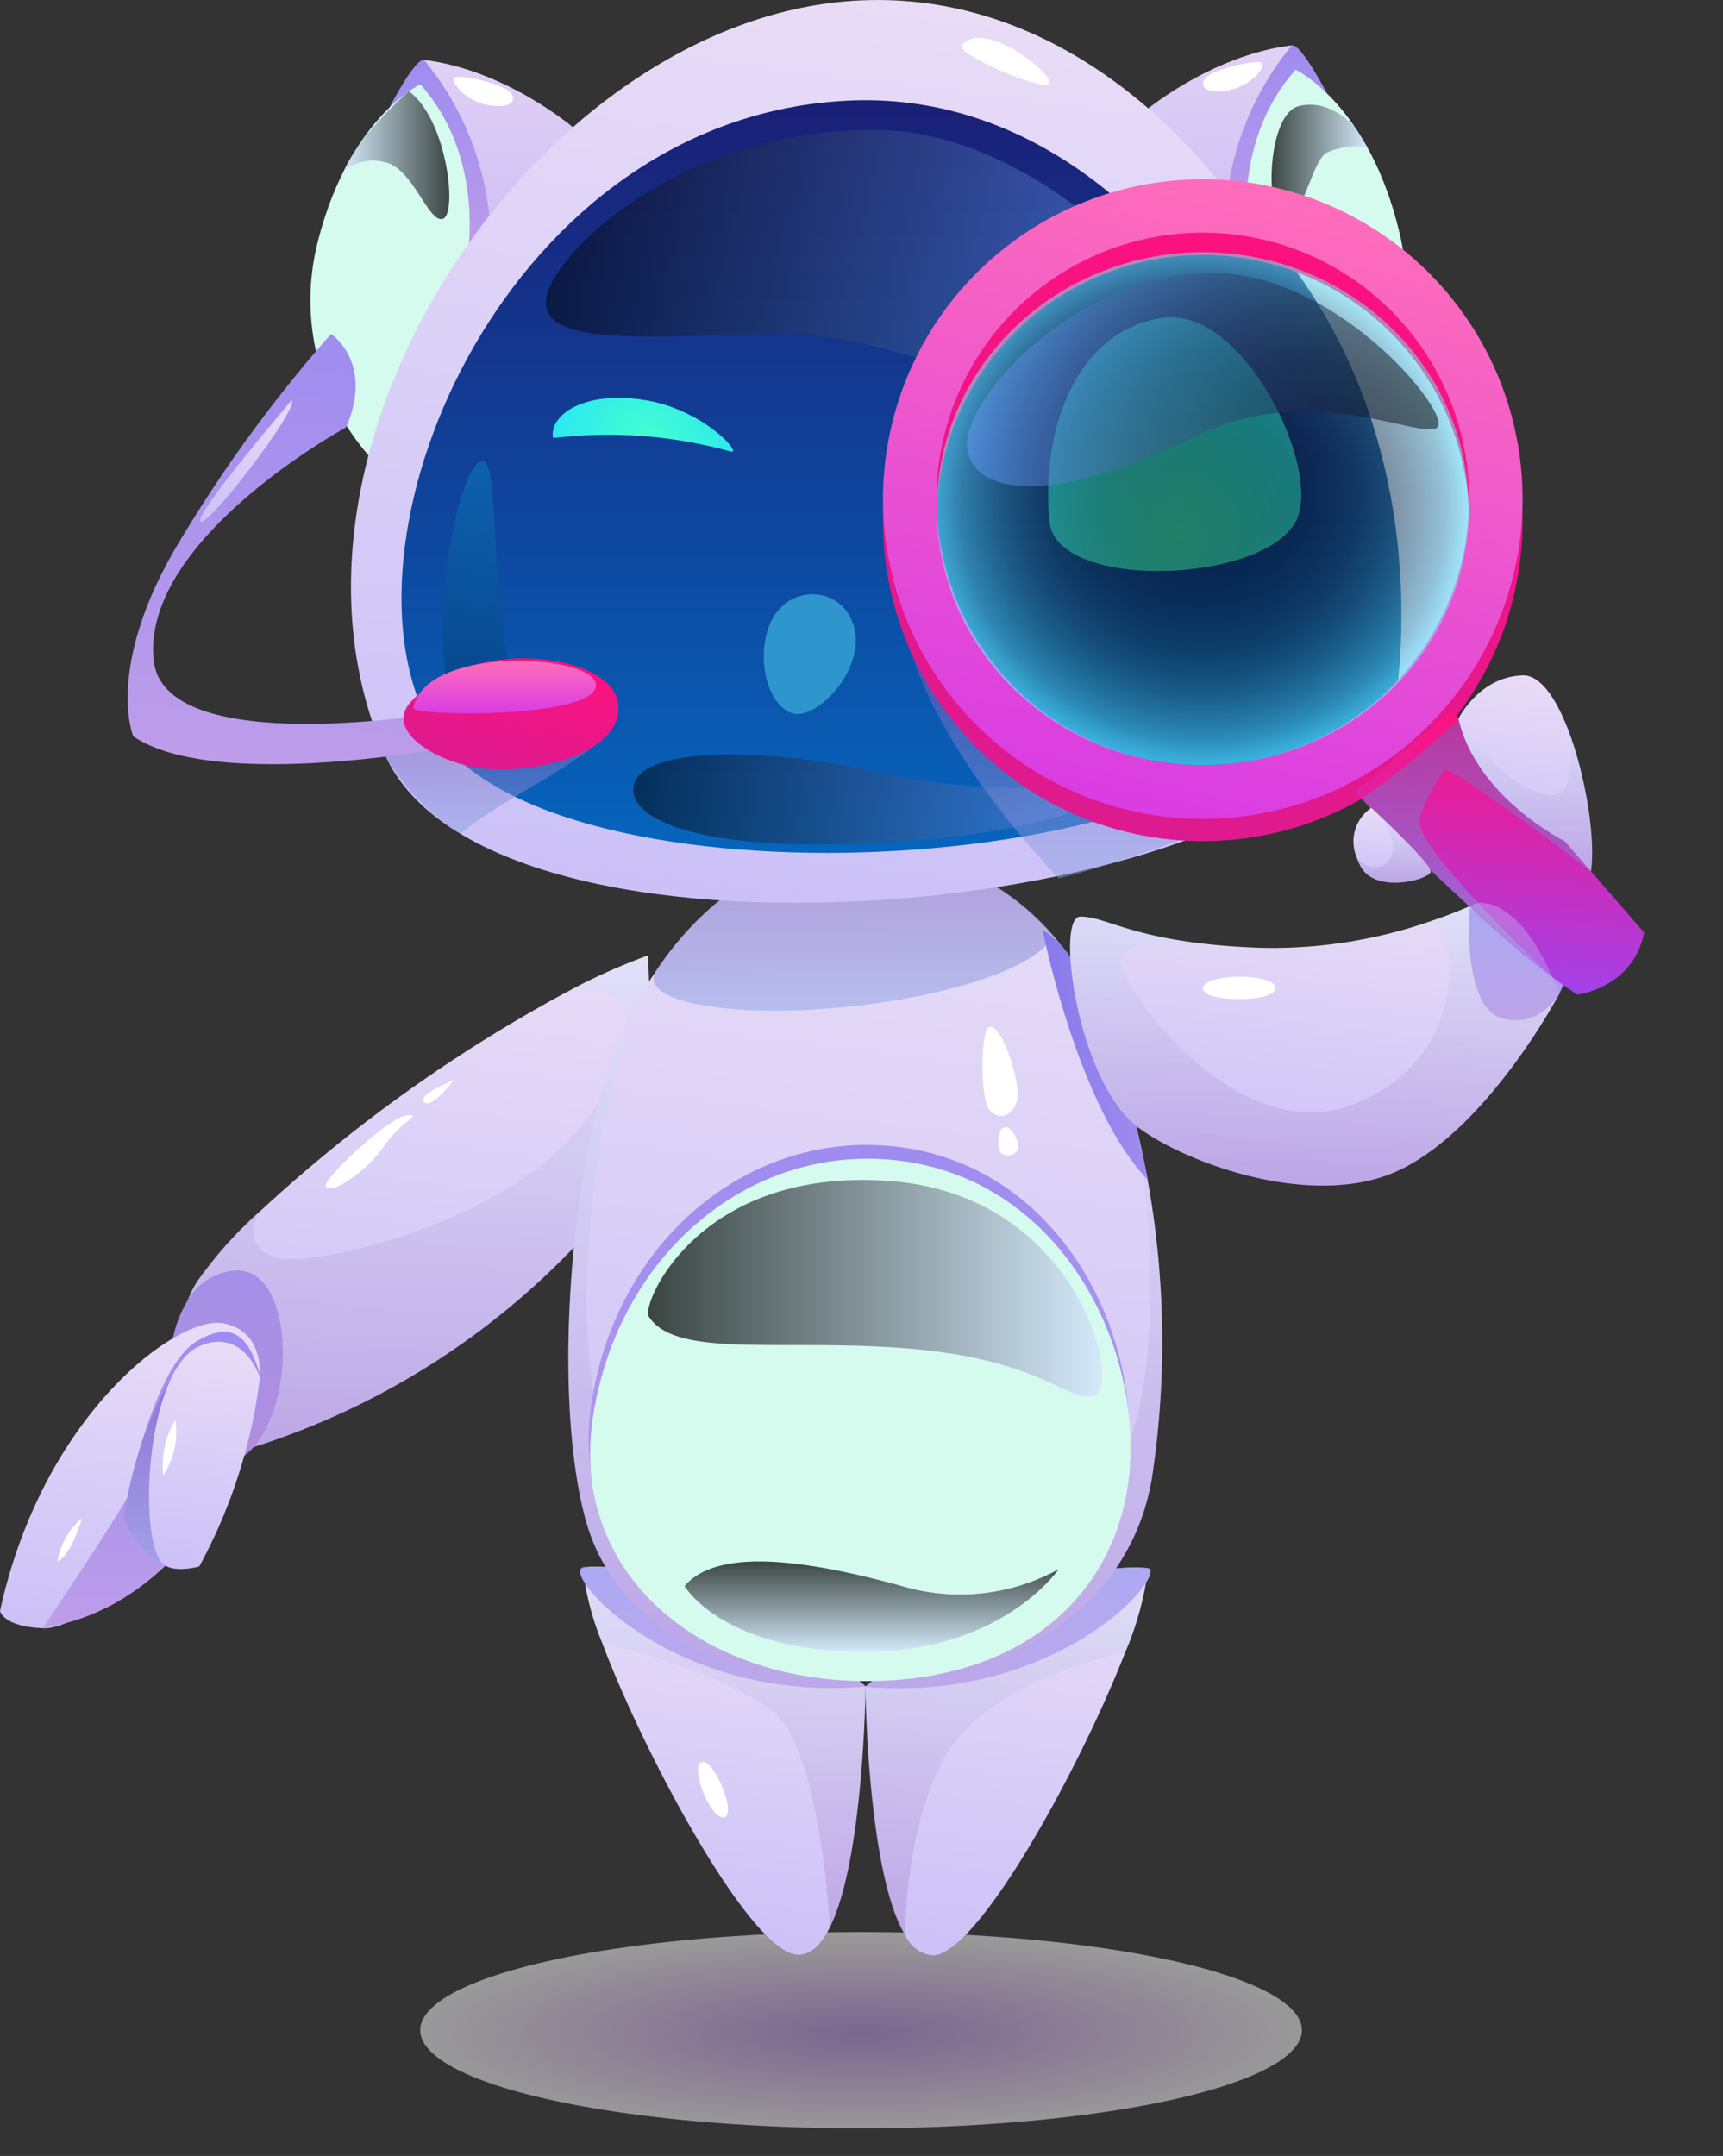 <svg xmlns="http://www.w3.org/2000/svg" xmlns:xlink="http://www.w3.org/1999/xlink" viewBox="0 0 159.38 199.41"><rect x="0" y="0" width="159.38" height="199.41" fill="#333333" stroke="none"/><defs><style>.cls-1{isolation:isolate;}.cls-12,.cls-18,.cls-2,.cls-56,.cls-57,.cls-58,.cls-8,.cls-9{opacity:0.3;}.cls-12,.cls-15,.cls-18,.cls-2,.cls-21,.cls-3,.cls-35,.cls-40,.cls-53,.cls-56,.cls-57,.cls-58,.cls-8,.cls-9{mix-blend-mode:multiply;}.cls-2{fill:url(#Áåçûìÿííûé_ãðàäèåíò_153);}.cls-15,.cls-21,.cls-3,.cls-32,.cls-33,.cls-35,.cls-40,.cls-53,.cls-59,.cls-60{opacity:0.5;}.cls-3{fill:url(#Áåçûìÿííûé_ãðàäèåíò_123);}.cls-4{fill:url(#Áåçûìÿííûé_ãðàäèåíò_46);}.cls-5{fill:url(#Áåçûìÿííûé_ãðàäèåíò_28);}.cls-6{fill:url(#Áåçûìÿííûé_ãðàäèåíò_46-2);}.cls-7{fill:url(#Áåçûìÿííûé_ãðàäèåíò_28-2);}.cls-8{fill:url(#Áåçûìÿííûé_ãðàäèåíò_153-2);}.cls-9{fill:url(#Áåçûìÿííûé_ãðàäèåíò_153-3);}.cls-10{fill:url(#Áåçûìÿííûé_ãðàäèåíò_46-3);}.cls-11{fill:url(#Áåçûìÿííûé_ãðàäèåíò_28-3);}.cls-12{fill:url(#Áåçûìÿííûé_ãðàäèåíò_153-4);}.cls-13{fill:url(#Áåçûìÿííûé_ãðàäèåíò_46-4);}.cls-14{fill:url(#Áåçûìÿííûé_ãðàäèåíò_28-4);}.cls-15{fill:url(#Áåçûìÿííûé_ãðàäèåíò_416);}.cls-16{fill:url(#Áåçûìÿííûé_ãðàäèåíò_46-5);}.cls-17{fill:url(#Áåçûìÿííûé_ãðàäèåíò_46-6);}.cls-18{fill:url(#Áåçûìÿííûé_ãðàäèåíò_153-5);}.cls-19{fill:url(#Áåçûìÿííûé_ãðàäèåíò_28-5);}.cls-20{fill:#d5faee;}.cls-21{fill:url(#Áåçûìÿííûé_ãðàäèåíò_416-2);}.cls-22{fill:#fff;}.cls-23,.cls-24,.cls-39,.cls-41{opacity:0.72;}.cls-23,.cls-24,.cls-32,.cls-33,.cls-34,.cls-39,.cls-41,.cls-59,.cls-60{mix-blend-mode:screen;}.cls-23{fill:url(#Áåçûìÿííûé_ãðàäèåíò_143);}.cls-24{fill:url(#Áåçûìÿííûé_ãðàäèåíò_134);}.cls-25{fill:url(#Áåçûìÿííûé_ãðàäèåíò_36);}.cls-26{fill:url(#Áåçûìÿííûé_ãðàäèåíò_264);}.cls-27{fill:url(#Áåçûìÿííûé_ãðàäèåíò_28-6);}.cls-28{fill:url(#Áåçûìÿííûé_ãðàäèåíò_264-2);}.cls-29{fill:url(#Áåçûìÿííûé_ãðàäèåíò_28-7);}.cls-30{fill:url(#Áåçûìÿííûé_ãðàäèåíò_46-7);}.cls-31{fill:url(#Áåçûìÿííûé_ãðàäèåíò_132);}.cls-32{fill:url(#Áåçûìÿííûé_ãðàäèåíò_54);}.cls-33{fill:url(#Áåçûìÿííûé_ãðàäèåíò_54-2);}.cls-34{opacity:0.2;fill:url(#Áåçûìÿííûé_ãðàäèåíò_126);}.cls-35{fill:url(#Áåçûìÿííûé_ãðàäèåíò_416-3);}.cls-36{fill:url(#Áåçûìÿííûé_ãðàäèåíò_28-8);}.cls-37{fill:url(#Áåçûìÿííûé_ãðàäèåíò_8);}.cls-38{fill:url(#Áåçûìÿííûé_ãðàäèåíò_65);}.cls-39{fill:url(#Áåçûìÿííûé_ãðàäèåíò_134-2);}.cls-40{fill:url(#Áåçûìÿííûé_ãðàäèåíò_416-4);}.cls-41{fill:url(#Áåçûìÿííûé_ãðàäèåíò_143-2);}.cls-42{fill:url(#Áåçûìÿííûé_ãðàäèåíò_46-8);}.cls-43{fill:url(#Áåçûìÿííûé_ãðàäèåíò_91);}.cls-44{fill:#2f95cd;}.cls-45{fill:url(#Áåçûìÿííûé_ãðàäèåíò_132-2);}.cls-46{fill:url(#Áåçûìÿííûé_ãðàäèåíò_46-9);}.cls-47{fill:url(#Áåçûìÿííûé_ãðàäèåíò_91-2);}.cls-48{fill:url(#Áåçûìÿííûé_ãðàäèåíò_8-2);}.cls-49{fill:url(#Áåçûìÿííûé_ãðàäèåíò_65-2);}.cls-50{fill:url(#Áåçûìÿííûé_ãðàäèåíò_46-10);}.cls-51{fill:url(#Áåçûìÿííûé_ãðàäèåíò_28-9);}.cls-52{fill:url(#Áåçûìÿííûé_ãðàäèåíò_14);}.cls-53{fill:url(#Áåçûìÿííûé_ãðàäèåíò_416-5);}.cls-54{fill:url(#Áåçûìÿííûé_ãðàäèåíò_46-11);}.cls-55{fill:url(#Áåçûìÿííûé_ãðàäèåíò_46-12);}.cls-56{fill:url(#Áåçûìÿííûé_ãðàäèåíò_153-6);}.cls-57{fill:url(#Áåçûìÿííûé_ãðàäèåíò_153-7);}.cls-58{fill:url(#Áåçûìÿííûé_ãðàäèåíò_153-8);}.cls-59{fill:url(#Áåçûìÿííûé_ãðàäèåíò_11);}.cls-60{fill:url(#Áåçûìÿííûé_ãðàäèåíò_7);}</style><linearGradient id="Áåçûìÿííûé_ãðàäèåíò_153" x1="159.35" y1="199.41" x2="159.35" y2="199.36" gradientUnits="userSpaceOnUse"><stop offset="0" stop-color="#9d68c2"/><stop offset="1" stop-color="#ccedff"/></linearGradient><radialGradient id="Áåçûìÿííûé_ãðàäèåíò_123" cx="79.65" cy="-97.86" r="40.79" gradientTransform="translate(0 209.56) scale(1 0.22)" gradientUnits="userSpaceOnUse"><stop offset="0" stop-color="#be9dea"/><stop offset="0.39" stop-color="#e0bff5"/><stop offset="1" stop-color="#fff"/></radialGradient><linearGradient id="Áåçûìÿííûé_ãðàäèåíò_46" x1="63.8" y1="179.57" x2="67.97" y2="146.41" gradientUnits="userSpaceOnUse"><stop offset="0" stop-color="#cbc1f7"/><stop offset="1" stop-color="#e8dcf7"/></linearGradient><linearGradient id="Áåçûìÿííûé_ãðàäèåíò_28" x1="66.87" y1="156.13" x2="66.87" y2="144.91" gradientUnits="userSpaceOnUse"><stop offset="0" stop-color="#be9dea"/><stop offset="1" stop-color="#9e8cef"/></linearGradient><linearGradient id="Áåçûìÿííûé_ãðàäèåíò_46-2" x1="89.28" y1="181.24" x2="94.02" y2="143.53" xlink:href="#Áåçûìÿííûé_ãðàäèåíò_46"/><linearGradient id="Áåçûìÿííûé_ãðàäèåíò_28-2" x1="93.25" y1="156.16" x2="93.25" y2="144.94" xlink:href="#Áåçûìÿííûé_ãðàäèåíò_28"/><linearGradient id="Áåçûìÿííûé_ãðàäèåíò_153-2" x1="66.87" y1="178.27" x2="66.87" y2="144.91" xlink:href="#Áåçûìÿííûé_ãðàäèåíò_153"/><linearGradient id="Áåçûìÿííûé_ãðàäèåíò_153-3" x1="93.25" y1="179.03" x2="93.25" y2="144.94" xlink:href="#Áåçûìÿííûé_ãðàäèåíò_153"/><linearGradient id="Áåçûìÿííûé_ãðàäèåíò_46-3" x1="35.12" y1="135.95" x2="41.39" y2="86.09" xlink:href="#Áåçûìÿííûé_ãðàäèåíò_46"/><linearGradient id="Áåçûìÿííûé_ãðàäèåíò_28-3" x1="20.64" y1="135.99" x2="20.64" y2="117.5" xlink:href="#Áåçûìÿííûé_ãðàäèåíò_28"/><linearGradient id="Áåçûìÿííûé_ãðàäèåíò_153-4" x1="37.59" y1="135.99" x2="37.59" y2="88.42" xlink:href="#Áåçûìÿííûé_ãðàäèåíò_153"/><linearGradient id="Áåçûìÿííûé_ãðàäèåíò_46-4" x1="10.39" y1="151.4" x2="14.14" y2="121.58" xlink:href="#Áåçûìÿííûé_ãðàäèåíò_46"/><linearGradient id="Áåçûìÿííûé_ãðàäèåíò_28-4" x1="14.05" y1="150.55" x2="14.05" y2="123.21" xlink:href="#Áåçûìÿííûé_ãðàäèåíò_28"/><linearGradient id="Áåçûìÿííûé_ãðàäèåíò_416" x1="13.84" y1="144.55" x2="13.84" y2="126.75" gradientUnits="userSpaceOnUse"><stop offset="0" stop-color="#8da4e5"/><stop offset="1" stop-color="#755cbb"/></linearGradient><linearGradient id="Áåçûìÿííûé_ãðàäèåíò_46-5" x1="17.24" y1="145.22" x2="19.91" y2="124.04" xlink:href="#Áåçûìÿííûé_ãðàäèåíò_46"/><linearGradient id="Áåçûìÿííûé_ãðàäèåíò_46-6" x1="76.14" y1="155.36" x2="85.72" y2="79.1" xlink:href="#Áåçûìÿííûé_ãðàäèåíò_46"/><linearGradient id="Áåçûìÿííûé_ãðàäèåíò_153-5" x1="80.04" y1="155.49" x2="80.04" y2="94.14" xlink:href="#Áåçûìÿííûé_ãðàäèåíò_153"/><linearGradient id="Áåçûìÿííûé_ãðàäèåíò_28-5" x1="79.45" y1="154.24" x2="79.45" y2="105.92" xlink:href="#Áåçûìÿííûé_ãðàäèåíò_28"/><linearGradient id="Áåçûìÿííûé_ãðàäèåíò_416-2" x1="78.98" y1="93.49" x2="78.98" y2="78.53" xlink:href="#Áåçûìÿííûé_ãðàäèåíò_416"/><linearGradient id="Áåçûìÿííûé_ãðàäèåíò_143" x1="80.62" y1="152.8" x2="80.62" y2="144.43" gradientUnits="userSpaceOnUse"><stop offset="0" stop-color="#d4e2ff"/><stop offset="1"/></linearGradient><linearGradient id="Áåçûìÿííûé_ãðàäèåíò_134" x1="59.9" y1="119.14" x2="101.91" y2="119.14" gradientUnits="userSpaceOnUse"><stop offset="0"/><stop offset="1" stop-color="#d4e2ff"/></linearGradient><linearGradient id="Áåçûìÿííûé_ãðàäèåíò_36" x1="96.39" y1="97.57" x2="106.14" y2="97.57" gradientUnits="userSpaceOnUse"><stop offset="0" stop-color="#8879ea"/><stop offset="1" stop-color="#9e8cef"/></linearGradient><linearGradient id="Áåçûìÿííûé_ãðàäèåíò_264" x1="115.48" y1="38.86" x2="115.48" y2="4.19" gradientUnits="userSpaceOnUse"><stop offset="0" stop-color="#b9acf4"/><stop offset="1" stop-color="#e1d1f5"/></linearGradient><linearGradient id="Áåçûìÿííûé_ãðàäèåíò_28-6" x1="118" y1="23.03" x2="118" y2="4.18" xlink:href="#Áåçûìÿííûé_ãðàäèåíò_28"/><linearGradient id="Áåçûìÿííûé_ãðàäèåíò_264-2" x1="898.52" y1="40.21" x2="898.52" y2="5.54" gradientTransform="matrix(-1, 0, 0, 1, 941.77, 0)" xlink:href="#Áåçûìÿííûé_ãðàäèåíò_264"/><linearGradient id="Áåçûìÿííûé_ãðàäèåíò_28-7" x1="901.04" y1="24.39" x2="901.04" y2="5.54" gradientTransform="matrix(-1, 0, 0, 1, 941.77, 0)" xlink:href="#Áåçûìÿííûé_ãðàäèåíò_28"/><linearGradient id="Áåçûìÿííûé_ãðàäèåíò_46-7" x1="76.26" y1="84.65" x2="86.83" y2="0.44" xlink:href="#Áåçûìÿííûé_ãðàäèåíò_46"/><linearGradient id="Áåçûìÿííûé_ãðàäèåíò_132" x1="79.66" y1="78.88" x2="79.66" y2="9.27" gradientUnits="userSpaceOnUse"><stop offset="0" stop-color="#0665bd"/><stop offset="1" stop-color="#1a1f77"/></linearGradient><linearGradient id="Áåçûìÿííûé_ãðàäèåíò_54" x1="50.5" y1="24.84" x2="111.91" y2="24.84" gradientUnits="userSpaceOnUse"><stop offset="0"/><stop offset="1" stop-color="#6a9bff"/></linearGradient><linearGradient id="Áåçûìÿííûé_ãðàäèåíò_54-2" x1="58.58" y1="73.95" x2="103.23" y2="73.95" xlink:href="#Áåçûìÿííûé_ãðàäèåíò_54"/><linearGradient id="Áåçûìÿííûé_ãðàäèåíò_126" x1="41.88" y1="66.69" x2="41.88" y2="43.92" gradientTransform="translate(6.67 -3.98) rotate(3.92)" gradientUnits="userSpaceOnUse"><stop offset="0"/><stop offset="1" stop-color="#00e3ff"/></linearGradient><linearGradient id="Áåçûìÿííûé_ãðàäèåíò_416-3" x1="46" y1="77.12" x2="46" y2="66.45" xlink:href="#Áåçûìÿííûé_ãðàäèåíò_416"/><linearGradient id="Áåçûìÿííûé_ãðàäèåíò_28-8" x1="26.36" y1="71.22" x2="31.41" y2="30.99" xlink:href="#Áåçûìÿííûé_ãðàäèåíò_28"/><linearGradient id="Áåçûìÿííûé_ãðàäèåíò_8" x1="39.8" y1="76.68" x2="39.8" y2="65.33" gradientTransform="matrix(0.97, 0.23, -0.23, 0.97, 24.81, -12.29)" gradientUnits="userSpaceOnUse"><stop offset="0" stop-color="#dd1a8f"/><stop offset="1" stop-color="#fe117e"/></linearGradient><linearGradient id="Áåçûìÿííûé_ãðàäèåíò_65" x1="46.68" y1="65.97" x2="46.68" y2="61.16" gradientUnits="userSpaceOnUse"><stop offset="0" stop-color="#d93de3"/><stop offset="1" stop-color="#ff6dba"/></linearGradient><linearGradient id="Áåçûìÿííûé_ãðàäèåíò_134-2" x1="117.6" y1="14.96" x2="126.47" y2="14.96" xlink:href="#Áåçûìÿííûé_ãðàäèåíò_134"/><linearGradient id="Áåçûìÿííûé_ãðàäèåíò_416-4" x1="97.21" y1="81.23" x2="97.21" y2="60.51" xlink:href="#Áåçûìÿííûé_ãðàäèåíò_416"/><linearGradient id="Áåçûìÿííûé_ãðàäèåíò_143-2" x1="31.79" y1="14.34" x2="41.56" y2="14.34" xlink:href="#Áåçûìÿííûé_ãðàäèåíò_143"/><linearGradient id="Áåçûìÿííûé_ãðàäèåíò_46-8" x1="22.76" y1="48.22" x2="22.76" y2="36.96" xlink:href="#Áåçûìÿííûé_ãðàäèåíò_46"/><radialGradient id="Áåçûìÿííûé_ãðàäèåíò_91" cx="59.74" cy="41.01" r="11.8" gradientUnits="userSpaceOnUse"><stop offset="0" stop-color="#45ffcd"/><stop offset="1" stop-color="#22e0ff"/></radialGradient><linearGradient id="Áåçûìÿííûé_ãðàäèåíò_132-2" x1="106.91" y1="73.1" x2="106.91" y2="18.38" xlink:href="#Áåçûìÿííûé_ãðàäèåíò_132"/><linearGradient id="Áåçûìÿííûé_ãðàäèåíò_46-9" x1="121.36" y1="64.49" x2="126.95" y2="19.97" xlink:href="#Áåçûìÿííûé_ãðàäèåíò_46"/><radialGradient id="Áåçûìÿííûé_ãðàäèåíò_91-2" cx="109.05" cy="49.18" r="17.33" xlink:href="#Áåçûìÿííûé_ãðàäèåíò_91"/><linearGradient id="Áåçûìÿííûé_ãðàäèåíò_8-2" x1="104.49" y1="77.02" x2="118.05" y2="19.43" gradientTransform="matrix(1, 0, 0, 1, 0, 0)" xlink:href="#Áåçûìÿííûé_ãðàäèåíò_8"/><linearGradient id="Áåçûìÿííûé_ãðàäèåíò_65-2" x1="104.49" y1="74.95" x2="118.05" y2="17.36" xlink:href="#Áåçûìÿííûé_ãðàäèåíò_65"/><linearGradient id="Áåçûìÿííûé_ãðàäèåíò_46-10" x1="119.08" y1="109.48" x2="122.57" y2="81.7" xlink:href="#Áåçûìÿííûé_ãðàäèåíò_46"/><linearGradient id="Áåçûìÿííûé_ãðàäèåíò_28-9" x1="140.87" y1="94.41" x2="140.87" y2="84.02" xlink:href="#Áåçûìÿííûé_ãðàäèåíò_28"/><linearGradient id="Áåçûìÿííûé_ãðàäèåíò_14" x1="137.9" y1="91.47" x2="139.7" y2="66.11" gradientUnits="userSpaceOnUse"><stop offset="0" stop-color="#a242ea"/><stop offset="1" stop-color="#fe117e"/></linearGradient><linearGradient id="Áåçûìÿííûé_ãðàäèåíò_416-5" x1="136.57" y1="90.39" x2="136.57" y2="66.47" xlink:href="#Áåçûìÿííûé_ãðàäèåíò_416"/><linearGradient id="Áåçûìÿííûé_ãðàäèåíò_46-11" x1="128.47" y1="81.62" x2="129.3" y2="75.03" xlink:href="#Áåçûìÿííûé_ãðàäèåíò_46"/><linearGradient id="Áåçûìÿííûé_ãðàäèåíò_46-12" x1="140.25" y1="79.73" x2="142.4" y2="62.62" xlink:href="#Áåçûìÿííûé_ãðàäèåíò_46"/><linearGradient id="Áåçûìÿííûé_ãðàäèåíò_153-6" x1="121.59" y1="109.7" x2="121.59" y2="83.51" xlink:href="#Áåçûìÿííûé_ãðàäèåíò_153"/><linearGradient id="Áåçûìÿííûé_ãðàäèåíò_153-7" x1="128.93" y1="81.64" x2="128.93" y2="74.81" xlink:href="#Áåçûìÿííûé_ãðàäèåíò_153"/><linearGradient id="Áåçûìÿííûé_ãðàäèåíò_153-8" x1="141.09" y1="80.6" x2="141.09" y2="66.47" xlink:href="#Áåçûìÿííûé_ãðàäèåíò_153"/><radialGradient id="Áåçûìÿííûé_ãðàäèåíò_11" cx="102.2" cy="47.57" r="24.13" gradientTransform="translate(7.07 0.28) scale(1.02 0.98)" gradientUnits="userSpaceOnUse"><stop offset="0"/><stop offset="0.23" stop-color="#010303"/><stop offset="0.37" stop-color="#050b0b"/><stop offset="0.48" stop-color="#0b1919"/><stop offset="0.58" stop-color="#132d2d"/><stop offset="0.67" stop-color="#1f4848"/><stop offset="0.75" stop-color="#2c6868"/><stop offset="0.83" stop-color="#3d8e8e"/><stop offset="0.91" stop-color="#50baba"/><stop offset="0.97" stop-color="#65ebeb"/><stop offset="1" stop-color="#6dffff"/></radialGradient><linearGradient id="Áåçûìÿííûé_ãðàäèåíò_7" x1="89.45" y1="35.1" x2="133.08" y2="35.1" gradientUnits="userSpaceOnUse"><stop offset="0" stop-color="#6a9bff"/><stop offset="1"/></linearGradient></defs><g class="cls-1"><g id="Camada_2" data-name="Camada 2"><g id="chatbot"><path class="cls-2" d="M159.32,199.36l.06,0A.16.16,0,0,1,159.32,199.36Z"/><ellipse class="cls-3" cx="79.65" cy="187.78" rx="40.78" ry="9.08"/><path class="cls-4" d="M80.06,156v0c0,.79-.23,16.08-3.29,22.25-.79,1.61-1.78,2.6-3,2.55-4.34-.18-14.19-18.49-18.08-28.88a25.65,25.65,0,0,1-1.59-5.57c-.09-.9,0-1.41.49-1.42a20.48,20.48,0,0,1,2.71.12l.36.05C68.44,146.42,78.9,155,80,155.92Z"/><path class="cls-5" d="M80.06,156c-14.37,1.25-23.93-6.35-26-9.62-.53-.83-.55-1.38,0-1.42a15.41,15.41,0,0,1,3.23.12l.36.05c9.52,1.44,21.15,9.94,22.32,10.8Z"/><path class="cls-6" d="M106,146.39a28.4,28.4,0,0,1-1.93,6.47c-4.09,10.5-13.52,27.81-17.75,28A3.06,3.06,0,0,1,83.75,179c-3.52-5.72-3.69-23-3.69-23l.09-.07c1.08-.91,11.57-9.54,22.38-10.81l.3,0a20.71,20.71,0,0,1,2.72-.12C106,145,106.13,145.5,106,146.39Z"/><path class="cls-7" d="M106,146.39c-2,3.25-11.58,10.89-26,9.63l.09-.07c1.17-.87,12.85-9.39,22.38-10.81l.3,0a15.39,15.39,0,0,1,3.23-.12C106.58,145,106.56,145.56,106,146.39Z"/><path class="cls-8" d="M80.06,156v0c0,.79-.23,16.08-3.29,22.25,0,0-.85-16.16-5.15-19.82s-15.94-6.51-15.94-6.51a25.65,25.65,0,0,1-1.59-5.57c-.53-.83-.55-1.38,0-1.42a15.41,15.41,0,0,1,3.23.12l.36.05C68.44,146.42,78.9,155,80,155.92Z"/><path class="cls-9" d="M106,146.39a28.4,28.4,0,0,1-1.93,6.47c-2,.43-12.77,2.92-16.57,9.5-3.18,5.49-3.72,13.19-3.79,16.67-3.52-5.72-3.69-23-3.69-23l.09-.07c1.08-.91,11.57-9.54,22.38-10.81l.3,0a15.39,15.39,0,0,1,3.23-.12C106.58,145,106.56,145.56,106,146.39Z"/><path class="cls-10" d="M59.69,99.83a56.38,56.38,0,0,1-1.93,10,40.42,40.42,0,0,1-2.85,3.56,70.5,70.5,0,0,1-31.47,20.46c-.39.14-.78.25-1.18.37-2.62.76-7.43-7.1-4.94-13.79a9.77,9.77,0,0,1,.91-1.87,37.81,37.81,0,0,1,5.8-6.5,137.71,137.71,0,0,1,29.1-20.68h0a58.1,58.1,0,0,1,6.79-3A65.49,65.49,0,0,1,59.69,99.83Z"/><path class="cls-11" d="M23.44,133.86a5.76,5.76,0,0,1-1,.9c-3.9,2.9-9.62,1.22-6.46-10.87a10.79,10.79,0,0,1,1.29-3.45,5.58,5.58,0,0,1,4.34-2.92C27,117,27.6,129.12,23.44,133.86Z"/><path class="cls-12" d="M59.69,99.83,54.91,113.4a70.5,70.5,0,0,1-31.47,20.46,5.76,5.76,0,0,1-1,.9c-3.9,2.9-9.62,1.22-6.46-10.87a10.79,10.79,0,0,1,1.29-3.45,9.77,9.77,0,0,1,.91-1.87,37.81,37.81,0,0,1,5.8-6.5c-.2.36-1.59,3.13,1.36,4.19,3.16,1.13,19.83-2.84,27.16-10.69s7.09-15.16.59-14.18a58.1,58.1,0,0,1,6.79-3A65.49,65.49,0,0,1,59.69,99.83Z"/><path class="cls-13" d="M20.61,122.39C16.49,121.64,4,130.7,0,149c0,0,.27,1.47,4,1.6s10.07-6.66,14.38-10.66S27.48,123.64,20.61,122.39Z"/><path class="cls-14" d="M4,150.55s6.48-9.66,7.78-12.06c0,0,2.47-12,6.33-14.38s5.15.28,6,3.26S18.57,148.42,4,150.55Z"/><path class="cls-15" d="M11.45,140.44S13,144,15,144.55c0,0-1.66-11.64,1.25-17.8A35.84,35.84,0,0,0,11.45,140.44Z"/><path class="cls-16" d="M17.86,124.84s4-2.8,6.19,2.53a49,49,0,0,1-5.62,17.52s-2.49.71-3.45-.34C12.84,142.24,13.46,127.9,17.86,124.84Z"/><path class="cls-17" d="M106.55,136.75c-1.9,11.24-12,18.74-26.4,18.74-12.56,0-23.21-4.68-26-15s-1.72-29.36,2-41.23a38.66,38.66,0,0,1,2-5.1v0A35.33,35.33,0,0,1,60.56,90a0,0,0,0,0,0,0C65.15,83,71.86,78.53,79.45,78.53a23,23,0,0,1,18,8.06A26.54,26.54,0,0,1,102,94.13a77.11,77.11,0,0,1,3.1,9.93.38.38,0,0,0,0,.1A84,84,0,0,1,106.55,136.75Z"/><path class="cls-18" d="M106.55,136.75c-1.9,11.24-12,18.74-26.4,18.74-12.56,0-23.21-4.68-26-15s-1.72-29.36,2-41.23a38.66,38.66,0,0,1,2-5.1v0s-7.6,25.2-1.53,41.25,34.39,15.71,44,5.05c9.11-10.15,4.9-34,4.47-36.28A84,84,0,0,1,106.55,136.75Z"/><path class="cls-19" d="M54.67,130.08C56.82,115,68.93,104.76,82.37,106c14.49,1.37,22.28,15.2,22.08,27.07S95.56,154.24,80,154.24,52.66,144.19,54.67,130.08Z"/><path class="cls-20" d="M54.81,131.33C57,116.24,69.06,106,82.51,107.28c14.49,1.37,22.28,15.2,22.07,27.07s-8.88,21.14-24.43,21.14S52.8,145.44,54.81,131.33Z"/><path class="cls-21" d="M97.5,86.59c-3.07,4.82-20,7.63-29.78,6.73-8.52-.77-7.22-3.07-7.16-3.36a0,0,0,0,0,0,0C65.15,83,71.86,78.53,79.45,78.53A23,23,0,0,1,97.5,86.59Z"/><path class="cls-22" d="M91.49,95c-.79.26-.83,6.6,0,7.62s2.14.71,2.58-.78S92.68,94.55,91.49,95Z"/><path class="cls-22" d="M92.94,104.26c-.66.16-.73,1.73-.43,2.28a1,1,0,0,0,1.63-.23C94.32,105.64,93.6,104.11,92.94,104.26Z"/><path class="cls-23" d="M63.32,146.7s3.47,6,16.41,6.09,18.2-7.65,18.2-7.65a18.9,18.9,0,0,1-14.51,1.56C74.89,144.36,66.45,143.05,63.32,146.7Z"/><path class="cls-24" d="M60,121.75c2.55,4.08,13.07,1.91,24.91,3.06s13.87,5,16.37,4.23-1.45-18.61-19.15-19.82S59.31,120.74,60,121.75Z"/><path class="cls-25" d="M98.44,87.75a7.78,7.78,0,0,0-2-1.74s3.25,16.42,9.75,23.13C106.14,109.14,103.32,93.66,98.44,87.75Z"/><path class="cls-26" d="M105.6,10.52s6.25-5.4,13.91-6.33c0,0,2.34,1.14,5,9.58s-2.29,25.09-2.29,25.09Z"/><path class="cls-27" d="M119.51,4.19a27,27,0,0,0-6.2,17.33l2.4,1.51,7-14.44S120.37,4.06,119.51,4.19Z"/><path class="cls-20" d="M115.48,22.31s-1.65-9.14,4.37-15.86c0,0,6.79,3.2,9.6,15.07s-4.5,19-4.5,19Z"/><path class="cls-22" d="M112,6.85c-1.16.62-1.07,1.87,1.33,1.55s3.69-2.18,3.43-2.55S113.28,6.15,112,6.85Z"/><path class="cls-28" d="M53.12,11.87s-6.25-5.39-13.9-6.33c0,0-2.35,1.14-5.06,9.58s2.3,25.09,2.3,25.09Z"/><path class="cls-29" d="M39.22,5.54a27.06,27.06,0,0,1,6.19,17.34L43,24.39,36,10S38.35,5.41,39.22,5.54Z"/><path class="cls-20" d="M43.24,23.66s1.65-9.14-4.36-15.86c0,0-6.8,3.21-9.61,15.08a21.83,21.83,0,0,0,5.29,19.76Z"/><path class="cls-22" d="M46.74,8.2c1.15.62,1.06,1.87-1.33,1.56S41.71,7.57,42,7.21,45.44,7.5,46.74,8.2Z"/><path class="cls-30" d="M35.55,69.67c9.58,22.1,81.29,15.21,89.86-3C134.78,46.86,113.23-2.21,78.87.08,49.84,2,23.24,41.26,35.55,69.67Z"/><path class="cls-31" d="M39.51,66.55c9.16,18.13,71.76,15.13,80.9-1.53,7.77-14.16-10.57-57.25-42-55.71S30.71,49.15,39.51,66.55Z"/><path class="cls-22" d="M89,4.18c-.66.79,7,4.09,8,3.62S91.18,1.57,89,4.18Z"/><path class="cls-32" d="M50.55,27.46c-.72,4.32,7.46,3.83,20.54,3.4,15.73-.52,31.52,13,40.72,3.3C113.32,32.56,98.27,11.54,80.1,12S51.17,23.72,50.55,27.46Z"/><path class="cls-33" d="M58.65,72.52c-.83,3.13,5.71,6.26,21.81,5.47,19.46-.95,23.6-5,22.64-6.16-.57-.68-6.4,3-22.39-.51C70.16,69,59.52,69.23,58.65,72.52Z"/><path class="cls-34" d="M41.26,62.79a42.09,42.09,0,0,1,.12-10.62c.79-6.09,2.43-10,3.41-9.48s.82,6.52,1.39,12.4c.45,4.57,1.33,8.86,1.33,8.86S43.3,68,41.26,62.79Z"/><path class="cls-35" d="M42.6,77.12s1-1.05,6.16-4.1c3.49-2,7.14-4.47,7.66-5.36.77-2.09-14.91-.85-14.91-.85l-6,2.86A20.4,20.4,0,0,0,42.6,77.12Z"/><path class="cls-36" d="M30.62,30.89s4,2.61,1.39,8.64c0,0-18.9,10.29-17.8,21.5.91,9.36,27,4.83,27,4.83L42.17,69S20,73.32,12.33,68.11c0,0-2.6-6.18,3.86-17.33A129.44,129.44,0,0,1,30.62,30.89Z"/><path class="cls-37" d="M37.93,65c-2.38,2.69,2.67,5.64,6.82,6.09,4.65.51,12.93-1.34,12.43-6S43.5,58.68,37.93,65Z"/><path class="cls-38" d="M38.24,65.49c-.14.76,16.49,1,16.88-2S39.33,59.55,38.24,65.49Z"/><path class="cls-39" d="M125.36,11.81s-2.2-2.73-5.2-2S117,20,118.75,20.23s2.56-5.24,3.94-6.09a6.87,6.87,0,0,1,3.78-.53Z"/><path class="cls-40" d="M97.93,81.23S87.65,70.87,84.36,60.51l25.7,16.92S101.33,80.5,97.93,81.23Z"/><path class="cls-41" d="M31.79,15.85A4.1,4.1,0,0,1,35.55,15c2.61.42,4.11,5.77,5.44,5.23S41.34,11,37.82,8.45C37.82,8.45,33.29,12.33,31.79,15.85Z"/><path class="cls-42" d="M27,37s-9,10.5-8.46,11.23S27.56,38,27,37Z"/><path class="cls-43" d="M51.16,40.52a42.33,42.33,0,0,1,16.42,1.24c1.21.36-2.53-4-8.21-4.8S50.78,38.55,51.16,40.52Z"/><path class="cls-44" d="M71.05,58.15c1.42-4.3,6.82-4.11,7.93-.25,1.17,4.1-3.57,8.82-5.72,8.07S70,61.33,71.05,58.15Z"/><path class="cls-45" d="M85.26,52.82C80.19,38.74,93.52,20.68,114,18.38c0,0,19.45,12.51,15,47.06C129,65.44,98.4,89.29,85.26,52.82Z"/><path class="cls-46" d="M114,18.38s6.93.06,15.08,6.84,12,26.67-.13,40.22C129,65.44,134.4,37.68,114,18.38Z"/><path class="cls-47" d="M97.07,48.22c.58,6.43,19.71,5.82,22.8,0,2.48-4.67-4.72-19.91-12.34-18.82S96.24,39.17,97.07,48.22Z"/><path class="cls-48" d="M111.27,18.64a29.58,29.58,0,1,0,29.57,29.58A29.58,29.58,0,0,0,111.27,18.64Zm0,54.21a24.63,24.63,0,1,1,24.62-24.63A24.63,24.63,0,0,1,111.27,72.85Z"/><path class="cls-49" d="M111.27,16.58a29.58,29.58,0,1,0,29.57,29.57A29.57,29.57,0,0,0,111.27,16.58Zm0,54.2a24.63,24.63,0,1,1,24.62-24.63A24.63,24.63,0,0,1,111.27,70.78Z"/><path class="cls-50" d="M144.19,92s-6.4,12.1-14.55,16.13-20.53-.82-24.54-4c-5.47-4.35-7.48-19.35-5.17-19.35,2.09,0,4.14,1.59,10.78,2.43h0a64.68,64.68,0,0,0,6.46.47,44.83,44.83,0,0,0,15.26-2.51,39.68,39.68,0,0,0,4.25-1.69C141.52,83.48,144.19,92,144.19,92Z"/><path class="cls-51" d="M135.89,84s-.59,8.9,2.84,10.12,5.46-2.1,5.46-2.1l1.7-3.62Z"/><path class="cls-52" d="M125.36,73.22S137.57,86.61,145.9,92c0,0,5.18-.62,6.19-5.74L134.28,65.73Z"/><path class="cls-53" d="M147.16,80.6s-11.4-8.74-13.49-9.44a15.73,15.73,0,0,0-2.36,4.57c-.73,2.46,12.26,14.66,12.26,14.66S131.49,80.6,126,73.88a74.11,74.11,0,0,0,8.93-7.41Z"/><path class="cls-54" d="M132.34,80.64c-.16.71-5.14,2.09-6.5-.54a5.88,5.88,0,0,1-.34-.79,3.75,3.75,0,0,1,1.35-4.59l0,0,.07.07C127.65,75.46,132.48,80,132.34,80.64Z"/><path class="cls-55" d="M147.16,80.6l-2.43-2.8s-8.17-4.06-9.82-11.33v0s1.9-3.88,5.94-4c1.61-.05,3.06,2.07,4.17,4.93h0C146.7,71.72,147.62,77.76,147.16,80.6Z"/><path class="cls-56" d="M144.19,92s-6.4,12.1-14.55,16.13-20.53-.82-24.54-4c-5.47-4.35-7.48-19.35-5.17-19.35,2.09,0,4.14,1.59,10.78,2.43-.41,0-6.07-.42-7.07,1.18s10.38,18.33,21.72,13.69,9-16.87,7.11-16.91h0a39.68,39.68,0,0,0,4.25-1.69C141.52,83.48,144.19,92,144.19,92Z"/><path class="cls-57" d="M132.34,80.64c-.16.71-5.14,2.09-6.5-.54a5.88,5.88,0,0,1-.34-.79c1.09,1.37,2.78,1.13,3.29-.38s-1.42-3.65-1.85-4.12C127.65,75.46,132.48,80,132.34,80.64Z"/><path class="cls-58" d="M147.16,80.6l-2.43-2.8s-8.17-4.06-9.82-11.33c.2.39,4.13,6.5,8.33,7.06,3.1.42,1.87-5.74,1.77-6.15h0C146.7,71.72,147.62,77.76,147.16,80.6Z"/><path class="cls-22" d="M16.23,131.33a8,8,0,0,0-1.12,5.12A7.48,7.48,0,0,0,16.23,131.33Z"/><path class="cls-22" d="M5.31,144.43a6.57,6.57,0,0,1,2.27-4S6.63,143.83,5.31,144.43Z"/><path class="cls-22" d="M30.13,109.7c-.32-.53,5.74-6.33,7.46-6.53s-.59.6-2,2.75S30.69,110.66,30.13,109.7Z"/><path class="cls-22" d="M39.22,101.92c-.63-.72,2.75-2,2.75-2S39.88,102.68,39.22,101.92Z"/><path class="cls-22" d="M111.27,91.37c-.24,1.39,6.84,1.39,6.71,0S111.5,90,111.27,91.37Z"/><path class="cls-22" d="M64.86,163c-1,.43.79,5.2,2.09,5.1S66,162.44,64.86,163Z"/><ellipse class="cls-59" cx="111.26" cy="47.05" rx="24.6" ry="23.72"/><path class="cls-60" d="M89.45,41.2c.22,4.38,7.32,5.95,21.13-.86,11-5.41,21.54.76,22.45-.92s-10.58-15.64-23-14.07S89.26,37.3,89.45,41.2Z"/></g></g></g></svg>